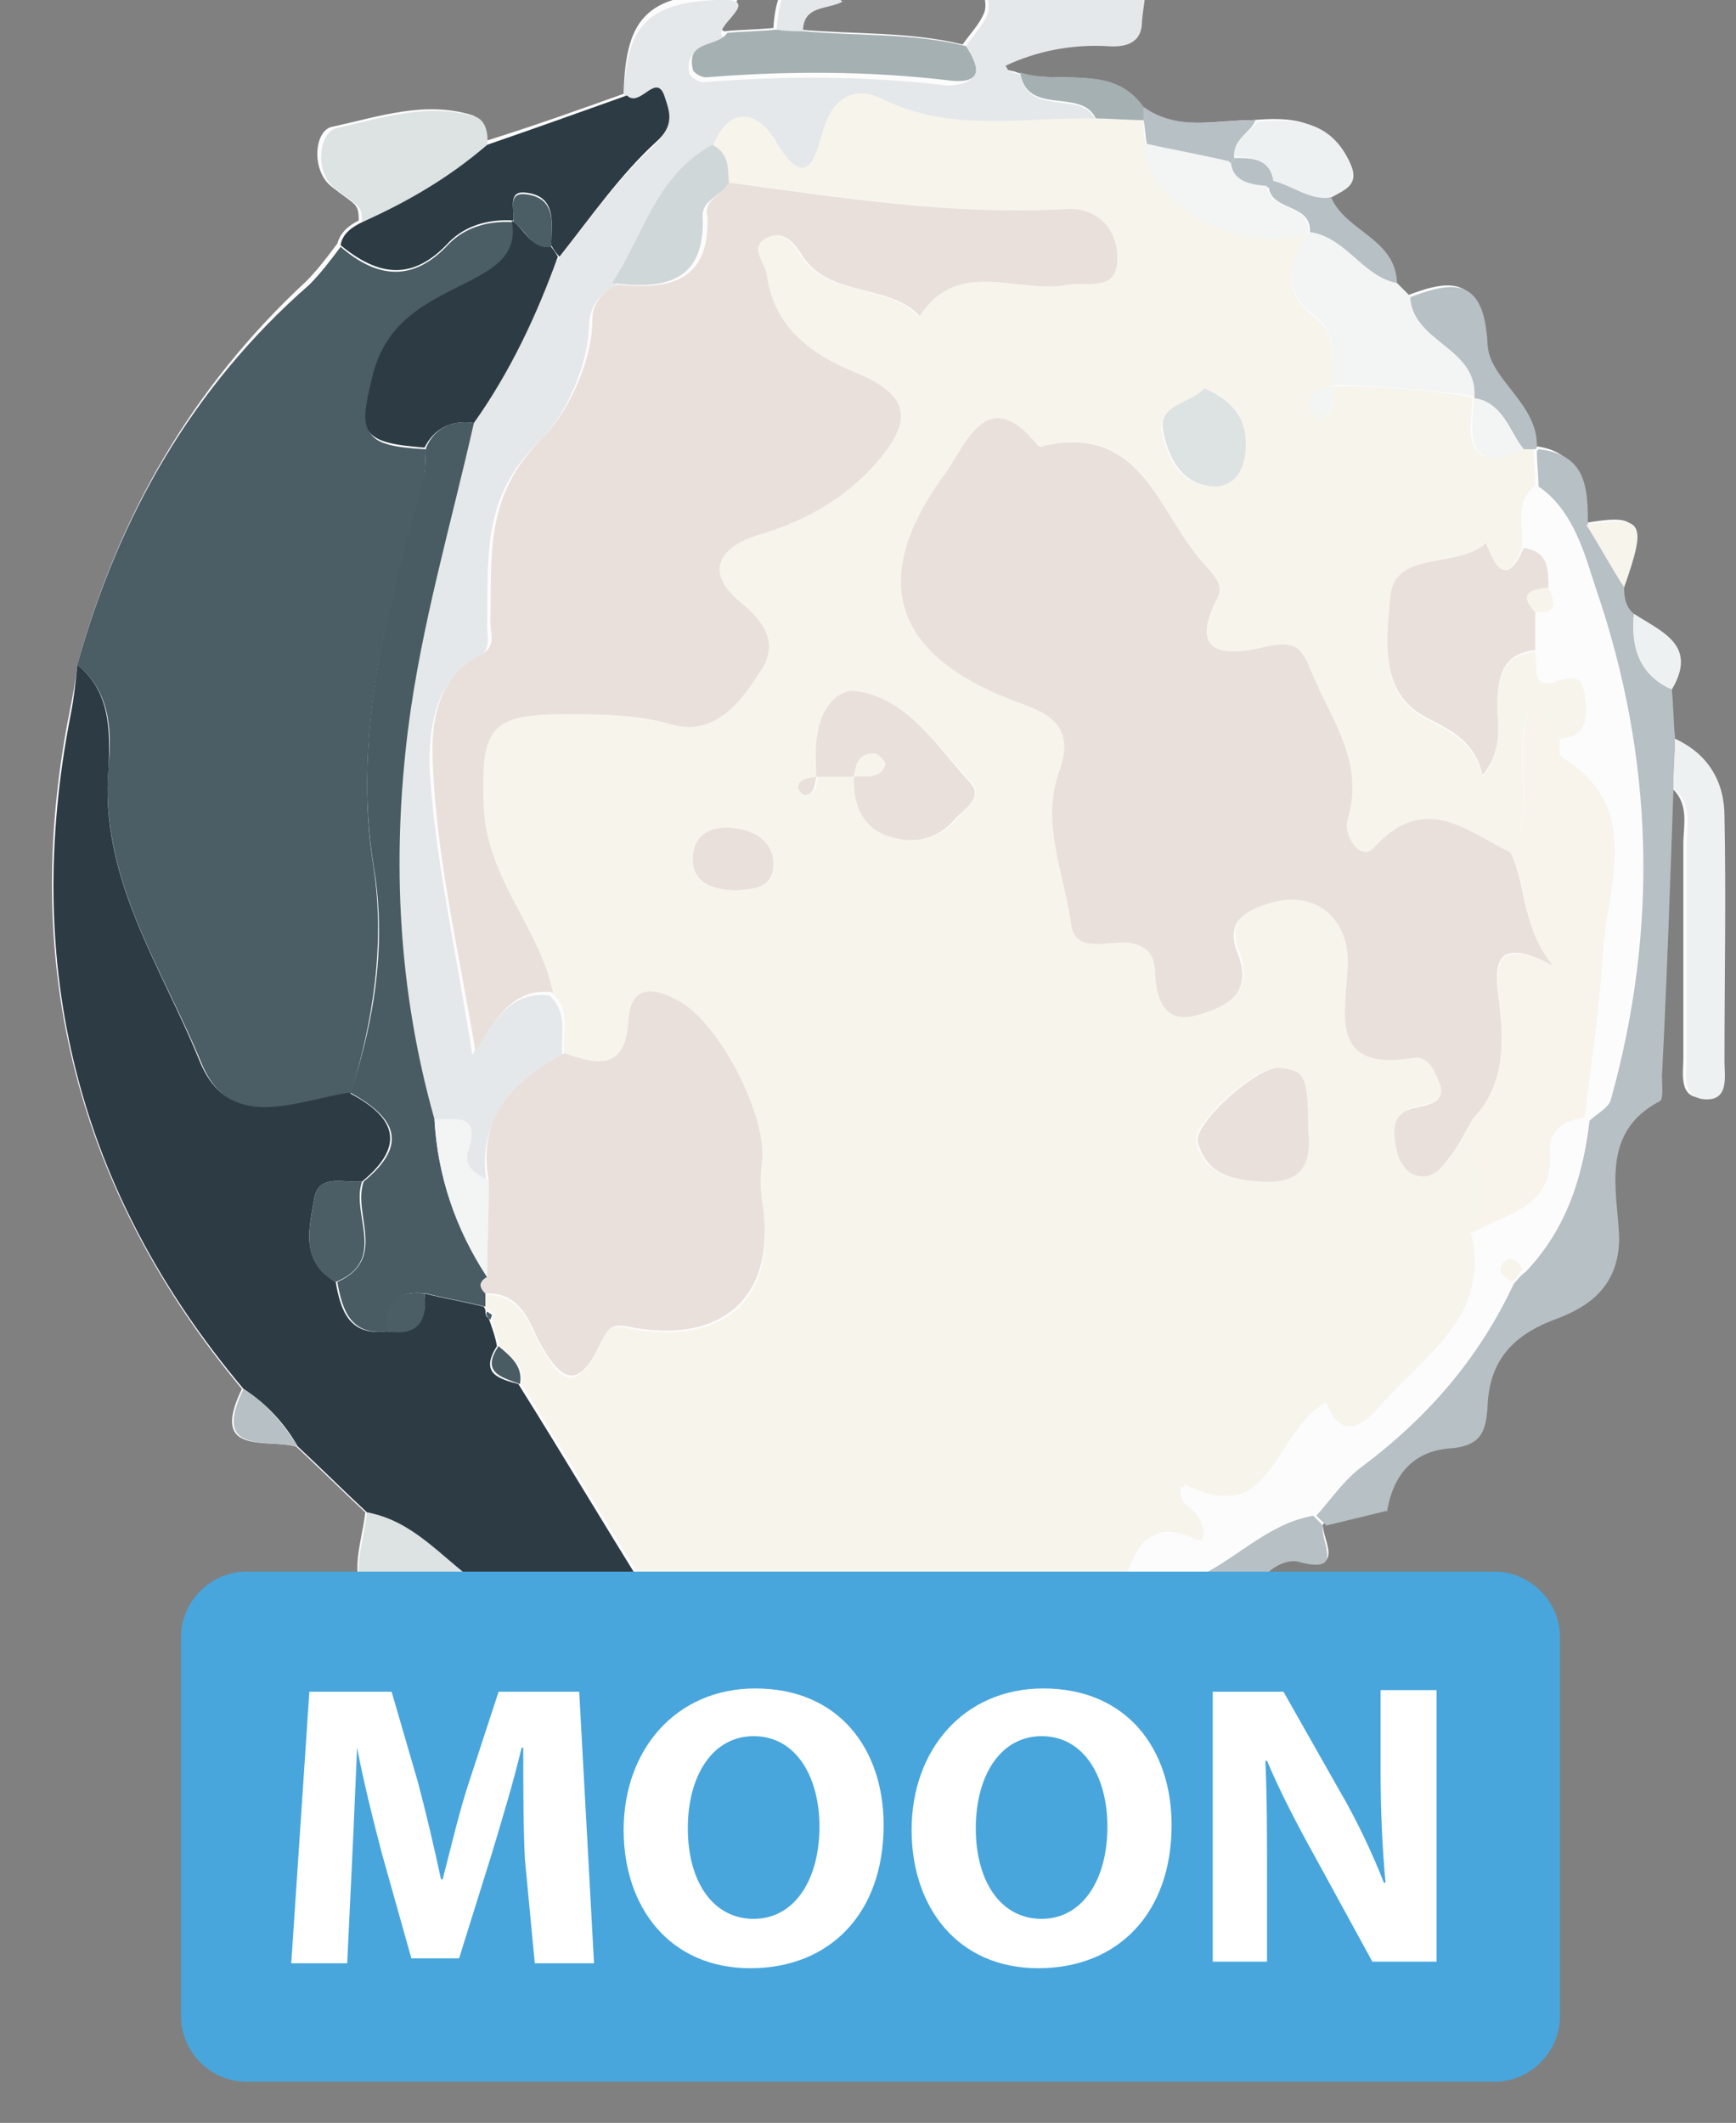 <?xml version="1.0" encoding="utf-8"?>
<!-- Generator: Adobe Illustrator 25.0.0, SVG Export Plug-In . SVG Version: 6.00 Build 0)  -->
<svg version="1.1" id="Layer_1" xmlns="http://www.w3.org/2000/svg" xmlns:xlink="http://www.w3.org/1999/xlink" x="0px" y="0px"
	 width="105.5px" height="129px" viewBox="0 0 105.5 129" style="enable-background:new 0 0 105.5 129;" xml:space="preserve">
<rect x="0" y="0" width="105.5" height="129" fill="#808080" stroke="none"/>
<style type="text/css">
	.st0{fill:#FCFCFC;}
	.st1{fill:#4B5D65;}
	.st2{fill:#2D3C44;}
	.st3{fill:#E5E8EA;}
	.st4{fill:#B7C0C4;}
	.st5{fill:#EEF1F2;}
	.st6{fill:#A5B0B2;}
	.st7{fill:#DDE2E3;}
	.st8{fill:#D0D7D8;}
	.st9{fill:#F7F4EC;}
	.st10{fill:#495C64;}
	.st11{fill:#E9E0DB;}
	.st12{fill:#F2F5F4;}
	.st13{fill:#F8F4EC;}
	.st14{fill:#48A6DD;}
	.st15{fill:#FFFFFF;}
</style>
<g>
	<path class="st0" d="M57.1,108.9c0-0.6-0.3-0.9-0.9-1.1c-1-0.3-2-0.9-2.9-0.7c-3.2,0.4-4-1.2-3.7-4c5.1-1.3,10.2-0.4,15.3-0.7
		c0.5,0,1.1,0,1.6,0c1.1-0.1,2.8,0.6,3-1.3c0.5-3.7,3.4-3.7,6.1-4.1c1.6,1.3,3.3,1,5.6,0.1c-1.9-1.1-3.4-0.7-4.8-0.8
		c0.5-1,1.7-1.7,2.5-1.5c3,0.8,1.4-1.3,1.5-2.2c1.2-0.3,2.5-0.6,3.7-0.9c0.1,0.1,0.2,0.1,0.3,0.2c-0.1-0.1-0.2-0.1-0.3-0.2
		c0.4-2.3,1.7-3.7,4-3.8c1.7-0.1,2.1-1,2.1-2.5c0.1-2.8,1.6-4.4,4.3-5.4c1.9-0.7,3.8-1.8,3.7-4.9c0-2.8-1.2-6.4,2.5-8.3
		c0.2-0.1,0.1-1,0.1-1.5c0.2-5.8,0.4-11.7,0.7-17.5c1.2,1,0.8,2.3,0.8,3.5c0,4.3,0,8.7,0,13c0,0.9-0.3,2.4,1.1,2.4
		c1.5,0.1,1.2-1.4,1.2-2.3c0-5,0.1-9.9,0-14.9c0-2.1-1-3.8-3-4.7c-0.1-1-0.1-2-0.2-3c1.6-2.7-0.6-3.5-2.3-4.6
		c-0.6-0.4-0.6-1-0.6-1.6c1.4-4,1.2-4.4-2.3-3.8c0-2.2-0.1-4.4-3-4.7c0.1-2.7-2.9-4.1-3-6.3c-0.2-4-2-3.9-4.8-2.8
		c-0.3-0.3-0.5-0.5-0.8-0.8c0.1-2.8-3-3.3-4-5.3c0.9-0.5,1.7-0.8,1.1-2.2c-1.2-2.5-3.3-2.6-5.6-2.4c-2.3,0-4.7,0.7-6.8-0.8
		c-1.9-2.7-5.1-1.3-7.5-2.1c-0.2-0.1-0.5-0.1-0.7-0.2c-0.1,0-0.1-0.2-0.2-0.3c2-0.9,4-1.3,6.1-1.2c1.1,0.1,2.2-0.1,2.2-1.5
		c0-1.2,0.6-3.1-0.7-3.5c-2.5-0.6-5.3-1-7.9-0.7c-2.3,0.3-0.3,2.6-0.8,3.8c-0.3,0.7-0.8,1.2-1.3,1.9c-3.3-0.8-6.6-0.6-9.9-0.9
		c0-1.7,1.5-1.3,2.4-1.8c-2.6-2.1-3.8-1.4-4,1.7c-1,0.1-2,0.1-3,0.2c-1.1-0.6,2.7-2.5-0.5-2.3c-4.3,0.2-5.5,1.7-5.6,6.1
		c-2.8,1-5.6,2-8.5,2.9c0-0.7-0.1-1.4-0.7-1.6c-2.9-0.9-5.7,0.1-8.5,0.7c-1.1,0.2-1.3,2.6-0.1,3.6c1.5,1.2,1.7,1,1.7,2.1
		c-0.6,0.3-1.1,0.7-1.3,1.4c-0.6,0.8-1.2,1.6-1.9,2.3C11.7,23.5,7.2,31.3,4.7,40.4c-0.1,1-0.3,2-0.5,3c-3,15.3,0.5,29,10.5,41
		c-2,4.1,1.5,3,3.3,3.5c1.4,1.3,2.8,2.7,4.2,4c-0.2,1.9-1.3,4.5,0.7,5.5c1.7,0.9,4.5,1.4,6-1.3c2-0.2,3,2.6,5.2,1.9
		c0.3,1.1,0.9,1.6,2,0.8c0.4,0.3,0.8,0.5,1.1,0.8c-0.3,3.9,2.6,2.6,4.6,2.9c2.1,0.2,4.3-0.5,6.3,0.5c-1,2.7-4.9,0.5-5.9,3.7
		c1.5,0.9,5.2,0.5,2.9,4.2"/>
	<path class="st0" d="M51.9-8c-2.9,0-3.7,2.9-4.2,4.3c-0.5,1.6,2.4,0.7,3.7,1c0.2,0.1,0.5,0,1.1,0c1.1-0.3,3.2,0.8,4-0.5
		c1.5-2.5,3.7-1.7,5.7-1.8"/>
	<path class="st0" d="M109.9,45.1c-1.6-1.3,1.1-4.6-1.8-5.1c-1.1-0.2-2.4,2.4-2.1,4.1c0.2,1.2-0.1,3.3,2.3,3.1
		C109.6,47.1,110.2,46.7,109.9,45.1z"/>
	<path class="st0" d="M70,108.4c-0.2-1-1.1-1.6-2-1.2c-2,0.9-3.3-0.3-4.9-1.8c-0.5,4.4,1.2,5.6,5.3,4.6"/>
	<path class="st0" d="M53.5,104.2c-0.4-0.1-0.8-0.2-1.1-0.2c-0.2,0-1,0-0.4,0.6c0.2,0.2,0.7,0.1,1.1,0.1
		C53.2,104.6,53.3,104.4,53.5,104.2z"/>
	<path class="st1" d="M4.7,40.4c2.5-9,7-16.9,14.1-23.1c0.7-0.7,1.3-1.5,1.9-2.3c2.2,1.9,4.4,2.2,6.6-0.2c1-1,2.4-1.4,3.9-1.3
		c0.3,2.1-1.1,2.9-2.6,3.7c-2.6,1.3-5.1,2.4-5.9,5.9c-0.8,3.3-0.7,4,3.2,4.2c-0.1,0.6,0,1.3-0.2,1.9c-2.1,7.7-4.3,15.3-3,23.5
		c0.7,4.6,0,9.3-1.4,13.8c-3.3,0.4-7.3,2.5-9.1-2C9.8,58.7,6,53.3,6.6,46.5C6.8,44.4,6.7,42,4.7,40.4z"/>
	<path class="st2" d="M4.7,40.4c2,1.6,2,4,1.9,6.2C6,53.3,9.8,58.7,12.1,64.4c1.8,4.5,5.8,2.5,9.1,2c2.7,1.4,3.6,3.1,0.8,5.4
		c-1.1,0.1-2.6-0.5-2.9,1c-0.3,1.8-0.9,3.8,1.3,5.1c0.3,1.7,0.8,3.3,3.1,3c1.7,0.2,2.5-0.6,2.3-2.3c1.2,0.3,2.4,0.5,3.6,0.8l0.1,0.2
		c0,0.2,0,0.4,0.2,0.5c0.2,0.6,0.4,1.1,0.5,1.7c-1.1,1.7,0.2,2,1.3,2.3c2.7,4.3,5.3,8.7,8,13c0.1,1,0.2,2,0.3,2.9
		c-0.8-0.6-1.7-0.6-2.6-0.4c-0.4-0.3-0.8-0.5-1.1-0.8c-0.6-0.5-1.1-1-2-0.8c-2.2,0.7-3.2-2.1-5.2-1.9c-2.2-1.5-3.9-3.6-6.6-4.2
		c-1.4-1.3-2.8-2.7-4.2-4c-0.8-1.4-1.9-2.6-3.3-3.5c-10.1-12-13.5-25.7-10.5-41C4.5,42.4,4.6,41.4,4.7,40.4z"/>
	<path class="st3" d="M58.7,2.8c0.4-0.6,1-1.2,1.3-1.9c0.5-1.3-1.5-3.5,0.8-3.8c2.6-0.3,5.3,0,7.9,0.7c1.4,0.3,0.8,2.2,0.7,3.5
		c0,1.4-1.1,1.6-2.2,1.5c-2.1-0.1-4.2,0.3-6.1,1.2c0.1,0.1,0.1,0.2,0.2,0.3c0.2,0.1,0.5,0.2,0.7,0.2c0.5,2.7,3.7,0.9,4.6,2.8
		c-4.4-0.2-8.8,0.9-13-1.2c-1.7-0.9-3.1-0.1-3.6,2c-0.5,1.7-1,3.7-2.8,0.6c-1.1-1.9-2.7-2.1-3.8,0.4c-3.5,1.7-4.3,5.4-6.1,8.4
		c-0.9,0.4-1.4,1.1-1.5,2.1c0,2.8-1.7,6-3,7.2c-3.6,3.4-3.1,7.2-3.2,11.2c0,0.7,0.3,1.5-0.6,2c-2.7,1.4-2.9,4.5-2.9,6.5
		c0.3,5.6,1.6,11.1,2.6,17.6c1.4-2.3,2.5-3.9,4.7-3.6c1.2,1.1,0.6,2.5,0.8,3.8c-3.1,1.6-5.3,3.8-4.6,7.7c-0.8-0.4-1.6-1-1.3-2
		c0.7-2.3-0.9-1.7-2.1-1.8c-2.1-7.8-2.6-15.6-1.6-23.7c0.8-6.3,2.6-12.4,4-18.6c2.2-3.1,3.8-6.5,5.2-10c1.9-2.4,3.7-5,5.9-7
		c1.2-1.1,0.8-1.9,0.5-2.7c-0.6-1.7-1.6,0.7-2.3-0.1c0.1-4.4,1.3-5.9,5.6-6.1c3.3-0.2-0.5,1.7,0.5,2.3c-0.6,0.9-2.5,0.4-2.1,2.2
		c0.1,0.2,0.6,0.5,0.8,0.5c5-0.4,9.9-0.4,14.9,0.2C59.8,5.1,59.5,3.9,58.7,2.8z"/>
	<path class="st4" d="M98.7,35.7c0,0.6,0.1,1.2,0.6,1.6c-0.2,2,0.3,3.7,2.3,4.6c0.1,1,0.1,2,0.2,3c0,1-0.1,2-0.1,3
		c-0.2,5.8-0.4,11.7-0.7,17.5c0,0.5,0.1,1.3-0.1,1.5c-3.7,1.9-2.6,5.5-2.5,8.3c0,3-1.9,4.2-3.7,4.9c-2.8,1-4.2,2.6-4.3,5.4
		c-0.1,1.5-0.4,2.3-2.1,2.5c-2.3,0.1-3.6,1.5-4,3.8l0,0c-1.2,0.3-2.5,0.6-3.7,0.9c-0.2-0.2-0.4-0.4-0.6-0.6c0.9-1,1.7-2.2,2.8-3
		c4-3,7.1-6.6,9.2-11.1c0.2-0.2,0.4-0.5,0.7-0.7c2.5-2.6,3.5-5.8,3.9-9.2c0.4-0.4,1.2-0.8,1.3-1.3c2.9-10.4,2.6-20.8-0.9-31
		c-0.7-2.1-1.3-4.7-3.5-6.2c0-0.7-0.1-1.4-0.1-2.2l0.1-0.1c3,0.3,3,2.5,3,4.7C97.2,33.2,97.9,34.4,98.7,35.7z"/>
	<path class="st2" d="M38.1,5.8c0.8,0.8,1.8-1.5,2.3,0.1c0.3,0.9,0.6,1.7-0.5,2.7c-2.2,2-4,4.6-5.9,7c-0.2-0.2-0.4-0.5-0.5-0.7
		c0-1.3,0.4-3-1.6-3.2c-1.1-0.1-0.6,1.1-0.7,1.7l0,0c-1.5-0.1-2.9,0.3-3.9,1.3c-2.2,2.4-4.3,2.1-6.6,0.2c0.1-0.7,0.7-1.1,1.3-1.4
		c2.7-1.3,5.3-2.8,7.6-4.7C32.5,7.8,35.3,6.8,38.1,5.8z"/>
	<path class="st3" d="M62.4-4.9c-2,0.1-4.2-0.7-5.7,1.8c-0.8,1.3-2.9,0.2-4,0.5c-0.6,0-0.9,0.1-1.1,0c-1.3-0.3-4.2,0.5-3.7-1
		C48.2-5.1,49-8,51.9-8"/>
	<path class="st5" d="M45.2,110.9c2.2-3.7-1.5-3.3-2.9-4.2c1-3.2,4.9-1,5.9-3.7c0.5,0,1,0.1,1.4,0.1c-0.3,2.8,0.5,4.4,3.7,4
		c0.9-0.1,1.9,0.5,2.9,0.7c0.5,0.2,0.9,0.5,0.9,1.1"/>
	<path class="st6" d="M49.6,103.1c-0.5,0-1-0.1-1.4-0.1c-2-1.1-4.2-0.3-6.3-0.5c0.3-0.8,0.6-1.6,0.8-2.4c1.5,0,3.1,0,4.6,0
		c3.8,0.9,7.7,2.1,11-1.3c0.4,0,0.7,0,1.1,0c2.4,1.8,4.7-1.2,7.1-0.1c0.3,0.4,0.5,0.8,0.8,1.2c-1.5,0.1-2.7,0.5-2.4,2.4
		C59.8,102.8,54.6,101.8,49.6,103.1z"/>
	<path class="st5" d="M101.7,47.9c0-1,0.1-2,0.1-3c2,0.9,3,2.6,3,4.7c0.1,5,0,9.9,0,14.9c0,0.9,0.3,2.4-1.2,2.3
		c-1.4-0.1-1.1-1.5-1.1-2.4c0-4.3,0-8.7,0-13C102.5,50.2,102.9,48.9,101.7,47.9z"/>
	<path class="st7" d="M29.6,8.8c-2.3,2-4.9,3.5-7.6,4.7c0-1.1-0.2-0.9-1.7-2.1c-1.2-1-0.9-3.3,0.1-3.6c2.7-0.6,5.6-1.6,8.5-0.7
		C29.5,7.3,29.7,8.1,29.6,8.8z"/>
	<path class="st6" d="M58.7,2.8c0.8,1.2,1.1,2.3-0.9,2.1c-5-0.6-9.9-0.6-14.9-0.2c-0.3,0-0.8-0.3-0.8-0.5c-0.4-1.8,1.5-1.3,2.1-2.2
		c1-0.1,2-0.1,3-0.2c0.5,0,1.1,0,1.6,0.1C52.2,2.2,55.5,2,58.7,2.8z"/>
	<path class="st4" d="M67.2,100c-0.3-0.4-0.5-0.8-0.8-1.2c0.2-0.3,0.5-0.5,0.7-0.8c1.3,1.2,1.4,0,1.7-0.8c1.5,0.2,2.6-0.7,3.8-1.3
		c2.5-1.1,4.3-3.3,7.2-3.8c0.2,0.2,0.4,0.4,0.6,0.6c-0.2,1,1.4,3-1.5,2.2c-0.8-0.2-2,0.5-2.5,1.5c-0.3,0.2-0.5,0.5-0.8,0.7
		c-2.7,0.4-5.6,0.3-6.1,4.1c-0.3,2-1.9,1.2-3,1.3C66.8,101.6,67,100.8,67.2,100z"/>
	<path class="st7" d="M22.3,91.9c2.8,0.5,4.5,2.7,6.6,4.2c-1.5,2.7-4.2,2.2-6,1.3C21,96.4,22.1,93.9,22.3,91.9z"/>
	<path class="st4" d="M85.6,18.1c2.8-1.1,4.6-1.2,4.8,2.8c0.1,2.2,3.1,3.6,3,6.3c0,0-0.1,0.1-0.1,0.1c-0.2,0-0.5,0-0.7,0
		c-0.9-1.1-1.2-2.8-3-3.1c0,0,0,0,0,0C89.8,21.1,85.7,20.9,85.6,18.1L85.6,18.1z"/>
	<path class="st3" d="M109.9,45.1c0.3,1.6-0.3,2-1.6,2.1c-2.4,0.2-2.1-1.9-2.3-3.1c-0.3-1.7,1-4.3,2.1-4.1
		C111,40.5,108.3,43.8,109.9,45.1z"/>
	<path class="st8" d="M68.4,110.1c-4.1,1-5.8-0.3-5.3-4.6c1.7,1.4,2.9,2.7,4.9,1.8c0.9-0.4,1.8,0.2,2,1.2"/>
	<path class="st5" d="M76.4,7.4c2.3-0.2,4.4-0.1,5.6,2.4c0.7,1.4-0.2,1.7-1.1,2.2c-1.3,0.3-2.4-0.7-3.6-1c-0.2-1.5-1.3-1.4-2.4-1.5
		C74.9,8.4,76,8.1,76.4,7.4z"/>
	<path class="st4" d="M77.4,11c1.2,0.3,2.2,1.2,3.5,1c0.9,2.1,4,2.5,4,5.3c0,0,0,0,0,0c-2.1-0.5-3.1-2.9-5.3-3.1c0,0,0,0,0,0
		c0.2-1.9-2.4-1.3-2.5-2.9C77.2,11.2,77.3,11.1,77.4,11z"/>
	<path class="st6" d="M66.6,7.2c-0.9-1.9-4.2-0.1-4.6-2.8c2.5,0.8,5.6-0.6,7.5,2.1c0,0.3,0,0.5,0,0.8C68.6,7.3,67.6,7.3,66.6,7.2z"
		/>
	<path class="st8" d="M42.7,100.1c-0.3,0.8-0.6,1.6-0.8,2.4c-2-0.2-4.9,1-4.6-2.9c0.9-0.2,1.8-0.2,2.6,0.4
		C40.8,100,41.8,100.1,42.7,100.1L42.7,100.1z"/>
	<path class="st4" d="M69.5,7.3c0-0.3,0-0.5,0-0.8c2.1,1.5,4.5,0.8,6.8,0.8C76,8.1,74.9,8.4,75,9.6l-0.2,0.3
		c-1.7-0.4-3.4-0.7-5.1-1.1C69.6,8.2,69.6,7.8,69.5,7.3z"/>
	<path class="st5" d="M101.6,41.9c-2-0.9-2.5-2.6-2.3-4.6C101,38.4,103.2,39.2,101.6,41.9z"/>
	<path class="st4" d="M14.8,84.4c1.4,0.9,2.4,2.1,3.3,3.5C16.3,87.4,12.8,88.5,14.8,84.4z"/>
	<path class="st9" d="M98.7,35.7c-0.8-1.3-1.5-2.6-2.3-3.8C99.9,31.3,100.1,31.7,98.7,35.7z"/>
	<path class="st9" d="M75.6,97c0.3-0.2,0.5-0.5,0.8-0.7c1.4,0.1,2.9-0.3,4.8,0.8C78.9,98,77.3,98.3,75.6,97z"/>
	<path class="st3" d="M48.8,1.9c-0.5,0-1.1,0-1.6-0.1c0.2-3.2,1.4-3.9,4-1.7C50.3,0.6,48.8,0.3,48.8,1.9z"/>
	<path class="st9" d="M67.2,100c-0.2,0.8-0.5,1.6-0.7,2.4c-0.5,0-1.1,0-1.6,0C64.5,100.5,65.7,100.1,67.2,100z"/>
	<path class="st5" d="M53.5,104.2c-0.2,0.2-0.3,0.5-0.4,0.5c-0.4,0-0.9,0.1-1.1-0.1c-0.6-0.5,0.1-0.5,0.4-0.6
		C52.8,104,53.1,104.1,53.5,104.2z"/>
	<path class="st6" d="M34.2,98c0.9-0.2,1.4,0.3,2,0.8C35,99.6,34.5,99.1,34.2,98z"/>
	<path class="st4" d="M84.1,91.7c0.1,0.1,0.2,0.1,0.3,0.2C84.3,91.8,84.2,91.7,84.1,91.7C84.1,91.7,84.1,91.7,84.1,91.7z"/>
	<path class="st4" d="M84.9,17.3c0.3,0.3,0.5,0.5,0.8,0.8c0,0,0,0,0,0C85.4,17.8,85.1,17.6,84.9,17.3L84.9,17.3z"/>
	<path class="st10" d="M28.8,25.7c-1.4,6.2-3.2,12.3-4,18.6c-1,8-0.6,15.9,1.6,23.7c0.2,3.5,1.3,6.7,3.2,9.6c-0.5,0.3-0.5,0.6-0.1,1
		c0,0.3,0,0.6,0,0.8c-1.2-0.3-2.4-0.5-3.6-0.8c-1.7-0.2-2.5,0.5-2.3,2.3c-2.3,0.3-2.8-1.3-3.1-3c3.1-1.4,0.9-4.1,1.6-6.1
		c2.8-2.3,1.9-3.9-0.8-5.4c1.5-4.5,2.2-9.2,1.4-13.8c-1.3-8.2,0.9-15.8,3-23.5c0.2-0.6,0.1-1.3,0.2-1.9C26.4,26,27.5,25.5,28.8,25.7
		z"/>
	<path class="st2" d="M28.8,25.7c-1.3-0.2-2.4,0.3-3,1.5c-3.9-0.3-4-0.9-3.2-4.2c0.8-3.5,3.3-4.6,5.9-5.9c1.5-0.8,3-1.6,2.6-3.7
		c0,0,0,0,0,0c0.8,0.5,1.1,1.7,2.3,1.5c0.2,0.2,0.4,0.5,0.5,0.7C32.6,19.2,31,22.6,28.8,25.7z"/>
	<path class="st9" d="M29.5,79.5c0-0.3,0-0.6,0-0.8c2-0.1,2.6,1.6,3.2,2.8c1.3,2.5,2.3,3.3,3.8,0.2c0.3-0.7,0.5-1.3,1.6-1
		c6,1.2,9.3-1.9,8.2-7.7c-0.1-0.8-0.2-1.4,0-2.2c0.4-2.8-2.6-8.6-5.1-9.9c-1.4-0.7-2.9-0.9-3,1.2c-0.1,3.1-1.8,2.7-3.9,2
		c-0.2-1.3,0.5-2.7-0.8-3.8c-0.9-3.9-4-6.9-4.2-11.2c-0.2-4.7,0.3-5.7,4.9-5.7c2.2,0,4.3,0,6.4,0.6c2.8,0.8,4.3-1.3,5.5-3.2
		c1-1.6,0.3-3-1.2-4.2c-2.3-1.8-1.2-3.3,1.1-4.1c2.7-0.8,5.1-2.1,7-4.2c2.5-2.7,2.2-4.3-1.2-5.7c-2.7-1.1-4.9-2.8-5.3-5.9
		c-0.1-0.8-1.2-1.7,0.1-2.3c1-0.4,1.6,0.4,2.1,1.2c1.7,2.5,5.1,1.6,7.1,3.6c2.4-3.6,6-1.3,9-1.9c1.3-0.3,3.2,0.4,3-1.8
		c-0.1-1.8-1.4-2.9-3.1-2.8c-6.9,0.4-13.7-0.8-20.5-1.6c-0.1-0.8,0.1-1.7-0.9-2.2c1-2.5,2.7-2.2,3.8-0.4C49,11.7,49.5,9.7,50,8
		c0.6-2.1,1.9-2.8,3.6-2c4.2,2.1,8.7,1.1,13,1.2c1,0,1.9,0.1,2.9,0.1c0,0.5,0,0.9,0.1,1.4c0.2,3.8,5.6,6.7,10,5.5c0,0,0,0,0,0
		c-1.3,1.8-1.7,3.6,0.3,5.1c1.5,1.1,1,2.7,1.1,4.2c-0.8,0.1-1.5,0.3-1.4,1.3c0,0.2,0.5,0.6,0.7,0.6c0.9-0.3,0.6-1.2,0.7-1.9
		c0.9-0.2,7.6,0.3,8.5,0.7c0,0,0,0,0,0c-0.2,2.2-0.6,4.6,3,3.1c0.2,0,0.5,0,0.7,0c0,0.7,0.1,1.4,0.1,2.2c-1.3,1-0.7,2.5-0.8,3.8
		c-1,2.3-1.6,1.3-2.2-0.2c-1.7,1.6-5.6,0.4-5.8,3.2c-0.2,2.4-0.8,5.9,2.2,7.4c1.5,0.8,2.9,1.4,3.4,3.5c1.4-1.7,0.8-3.3,0.9-4.7
		c0.1-1.6,0.5-2.7,2.3-2.9c0.2,0.7-0.3,2.2,1,1.9c1.1-0.3,1.8-0.7,2,0.7c0.2,1.2,0.4,2.6-1.5,2.8C94,44.6,94.3,43.2,93,43
		c-1.3,2.8,0.5,6.1-1.2,8.8c-2.7-1.3-5.2-3.7-8.3-0.3c-0.8,0.9-1.9-0.6-1.6-1.7c1-3.3-0.8-5.7-2-8.5c-0.7-1.6-0.8-2.5-3-2
		c-1.6,0.4-5,1-2.9-3c0.4-0.8-0.3-1.4-0.8-2c-2.8-3-3.7-8.7-9.8-7.2c-0.1,0-0.3,0-0.4-0.1c-3-3.6-4.3,0.1-5.4,1.6
		c-4.9,6.6-3.2,11.3,4.7,14.1c1.9,0.7,3,1.8,2.2,4c-1.1,3.2,0.4,6.3,0.7,9.4c0.2,2,2.6,0.7,4,1.2c0.9,0.3,1.1,1,1.1,1.8
		c0.1,1.6,0.6,3,2.5,2.5c1.7-0.5,3.5-1.3,2.5-3.8c-0.7-1.8,0.3-2.5,1.9-3c2.9-0.9,5,0.9,4.8,3.9c-0.2,2.7-1.2,6.3,3.9,5.5
		c0.9-0.1,1.3,0.6,1.6,1.3c0.6,1.3-0.4,1.5-1.3,1.7c-1.6,0.3-1.4,1.7-1.2,2.7c0.1,0.5,0.6,1.3,1.1,1.4c1.2,0.4,1.8-0.7,2.4-1.5
		c0.4-0.6,0.7-1.3,1.1-1.9c-0.1,2.3,1.2,4.6,0,6.9c1.2,5.1-2.7,7.5-5.5,10.5c-1.6,1.7-2.7,2-3.5-0.1c-3,1.9-3.2,7.7-8.6,5
		c-0.3,0.8,0.2,1.1,0.6,1.4c0.9,0.7,1.1,2.4,0,1.9c-4.1-1.8-3.2,2.8-5.2,3.5c-1.4,0-2.7,0-4.1,0c-1.5,0.1-3.4-0.5-3.8,1.8
		c-0.4,0-0.7,0-1.1,0c-4-2.7-7.4,0-11,1.3c-1.5,0-3.1,0-4.6,0c0,0,0,0,0,0c0-2-1.2-3-3.1-3c-2.7-4.3-5.3-8.7-8-13
		c0.2-1.1-0.6-1.7-1.3-2.3c-0.2-0.6-0.4-1.1-0.5-1.7c0,0,0.1-0.3,0.1-0.3l-0.3-0.2L29.5,79.5z M51.9,47.2L51.9,47.2
		c-0.1,1.9,0.7,3.2,2.5,3.7c1.5,0.4,2.8,0,3.8-1.2c0.5-0.6,1.6-1.3,0.8-2.2c-2-2.1-3.7-4.9-6.8-5.5c-1.2-0.2-2.2,1.1-2.4,2.5
		c-0.1,0.9-0.1,1.8-0.1,2.7c-0.5,0.1-1.1,0.1-1.1,0.7c0,0.1,0.3,0.4,0.4,0.4c0.7-0.1,0.6-0.7,0.7-1.1C50.4,47.2,51.1,47.2,51.9,47.2
		z M79.5,68.6c0-3.2-0.2-3.6-1.9-3.7c-1.3-0.1-5.2,3.4-4.9,4.5c0.5,1.9,2,2.3,3.8,2.4C79.4,72,79.7,70.4,79.5,68.6z M73.2,23.6
		c-0.8,0.9-2.9,1.1-2.6,2.6c0.2,1.2,0.9,3,2.6,3.3c1.5,0.2,2.3-0.7,2.4-2.2C75.8,25.5,75.1,24.3,73.2,23.6z M44.8,54.1
		c0.8-0.1,2.3,0,2.2-1.6c0-1.4-1.2-2.1-2.6-2.2c-1.3-0.1-2.3,0.5-2.3,1.9C42.1,53.7,43.2,54.1,44.8,54.1z"/>
	<path class="st1" d="M22,71.8c-0.7,2,1.6,4.8-1.6,6.1c-2.2-1.2-1.6-3.3-1.3-5.1C19.4,71.3,20.9,71.9,22,71.8z"/>
	<path class="st6" d="M39.6,97.1c2,0.1,3.1,1,3.1,3c-0.9,0-1.9-0.1-2.8-0.1C39.8,99,39.7,98.1,39.6,97.1z"/>
	<path class="st1" d="M23.5,80.9c-0.2-1.7,0.6-2.5,2.3-2.3C26,80.4,25.3,81.2,23.5,80.9z"/>
	<path class="st10" d="M30.3,81.8c0.7,0.6,1.5,1.2,1.3,2.3C30.5,83.7,29.2,83.4,30.3,81.8z"/>
	<path class="st10" d="M29.6,79.7l0.3,0.2c0,0-0.1,0.3-0.1,0.3C29.6,80,29.5,79.9,29.6,79.7z"/>
	<path class="st11" d="M44.3,11.1c6.8,0.9,13.6,2,20.5,1.6c1.7-0.1,3,1,3.1,2.8c0.1,2.3-1.7,1.6-3,1.8c-3,0.6-6.7-1.7-9,1.9
		c-1.9-2-5.4-1.1-7.1-3.6c-0.5-0.8-1.1-1.6-2.1-1.2c-1.3,0.6-0.2,1.5-0.1,2.3c0.4,3.1,2.6,4.8,5.3,5.9c3.4,1.4,3.7,2.9,1.2,5.7
		c-1.9,2.1-4.3,3.4-7,4.2c-2.3,0.7-3.4,2.2-1.1,4.1c1.6,1.3,2.3,2.6,1.2,4.2c-1.2,1.9-2.8,4-5.5,3.2c-2.1-0.6-4.3-0.6-6.4-0.6
		c-4.6,0-5.1,0.9-4.9,5.7c0.2,4.3,3.4,7.3,4.2,11.2c-2.2-0.3-3.4,1.3-4.7,3.6c-1.1-6.5-2.4-12-2.6-17.6c-0.1-2,0.1-5.1,2.9-6.5
		c1-0.5,0.6-1.3,0.6-2c0.1-4-0.4-7.7,3.2-11.2c1.3-1.3,3-4.4,3-7.2c0-1,0.6-1.6,1.5-2.1c3.1,0.3,5.6-0.1,5.5-4.1
		C42.7,12.1,43.9,11.9,44.3,11.1z"/>
	<path class="st11" d="M34.3,64c2,0.7,3.7,1.1,3.9-2c0.1-2.2,1.6-2,3-1.2c2.5,1.3,5.5,7.1,5.1,9.9c-0.1,0.8-0.1,1.4,0,2.2
		c1,5.8-2.3,8.9-8.2,7.7c-1.1-0.2-1.2,0.3-1.6,1c-1.4,3.1-2.5,2.2-3.8-0.2c-0.6-1.3-1.2-2.9-3.2-2.8c-0.4-0.4-0.4-0.7,0.1-1
		c0-2,0.1-3.9,0.1-5.9C29,67.8,31.2,65.7,34.3,64z"/>
	<path class="st8" d="M44.3,11.1c-0.4,0.8-1.6,1-1.6,2c0.2,4.1-2.4,4.5-5.5,4.1c1.9-2.9,2.7-6.6,6.1-8.4
		C44.4,9.4,44.2,10.3,44.3,11.1z"/>
	<path class="st12" d="M29.7,71.7c0,2-0.1,3.9-0.1,5.9c-1.9-2.9-3-6.1-3.2-9.6c1.1,0.1,2.8-0.5,2.1,1.8
		C28.1,70.8,28.8,71.3,29.7,71.7z"/>
	<path class="st0" d="M67.2,97.1c2-0.7,1.1-5.3,5.2-3.5c1.1,0.5,0.9-1.2,0-1.9c-0.4-0.3-0.8-0.6-0.6-1.4c5.4,2.7,5.6-3.1,8.6-5
		c0.8,2.1,2,1.8,3.5,0.1c2.7-3.1,6.7-5.4,5.5-10.5c2.1-1.1,4.9-1.5,4.7-4.9c-0.1-1.4,0.9-1.9,2.1-2.1l0.1,0.1
		c-0.3,3.5-1.4,6.7-3.9,9.2c-0.2-0.4-0.6-0.8-1-0.5c-0.7,0.6-0.1,0.9,0.4,1.3c-2.1,4.5-5.2,8.1-9.2,11.1c-1.1,0.8-1.9,2-2.8,3
		c-2.8,0.5-4.7,2.7-7.2,3.8c-1.2,0.5-2.3,1.5-3.8,1.3C68.3,97.1,67.8,97.1,67.2,97.1L67.2,97.1z"/>
	<path class="st0" d="M94.8,44.9c1.9-0.2,1.6-1.6,1.5-2.8c-0.2-1.5-0.9-1-2-0.7c-1.3,0.3-0.8-1.1-1-1.9c0-0.8,0-1.5,0-2.3
		c1.4,0.1,1.2-0.7,0.8-1.5c0-1.1,0-2.2-1.5-2.4c0.1-1.3-0.5-2.8,0.8-3.8c2.2,1.4,2.8,4.1,3.5,6.2c3.4,10.2,3.7,20.6,0.9,31
		c-0.1,0.5-0.9,0.9-1.3,1.3c0,0-0.1-0.1-0.1-0.1c0.4-3.3,0.9-6.5,1.1-9.8c0.2-4.2,2.6-8.9-2.5-12.1C94.8,45.9,94.9,45.3,94.8,44.9z"
		/>
	<path class="st9" d="M91.9,77.9c-0.5-0.3-1.1-0.7-0.4-1.3c0.4-0.3,0.8,0.1,1,0.5C92.3,77.5,92.1,77.7,91.9,77.9z"/>
	<path class="st1" d="M33.5,15c-1.2,0.2-1.5-1-2.3-1.5c0.1-0.6-0.4-1.8,0.7-1.7C33.9,12,33.5,13.7,33.5,15z"/>
	<path class="st0" d="M47.3,100.1c3.6-1.3,7-4,11-1.3C55,102.2,51.1,101,47.3,100.1z"/>
	<path class="st0" d="M59.4,98.9c0.4-2.4,2.3-1.8,3.8-1.8c1.3-0.1,2.7,0,4.1,0l0,0c0,0.3,0,0.6,0,0.9c-0.2,0.3-0.5,0.5-0.7,0.8
		C64.1,97.7,61.8,100.7,59.4,98.9z"/>
	<path class="st9" d="M67.2,98c0-0.3,0-0.6,0-0.9c0.6,0,1.1,0.1,1.7,0.1C68.6,98,68.5,99.1,67.2,98z"/>
	<path class="st12" d="M81,23.4c-0.1-1.5,0.4-3-1.1-4.2c-2-1.5-1.6-3.3-0.3-5.1c2.2,0.3,3.2,2.7,5.3,3.1c0.3,0.3,0.5,0.5,0.8,0.8
		c0.1,2.8,4.1,3.1,3.9,6.1C88.6,23.8,82,23.3,81,23.4L81,23.4z"/>
	<path class="st12" d="M92.6,27.3c-3.6,1.5-3.2-0.9-3-3.1C91.3,24.4,91.6,26.2,92.6,27.3z"/>
	<path class="st4" d="M75,9.6c1.1,0,2.2,0,2.4,1.5c-0.1,0.1-0.2,0.2-0.3,0.3c-1-0.1-2.1-0.2-2.3-1.5L75,9.6z"/>
	<path class="st12" d="M74.7,9.8c0.3,1.3,1.3,1.4,2.3,1.5c0.1,1.6,2.7,1,2.5,2.9c-4.3,1.3-9.7-1.7-10-5.5C71.3,9.1,73,9.4,74.7,9.8z
		"/>
	<path class="st11" d="M89.5,68c-0.4,0.7-0.7,1.3-1.1,1.9c-0.6,0.8-1.2,1.9-2.4,1.5c-0.5-0.1-1-0.9-1.1-1.4
		c-0.2-1.1-0.5-2.4,1.2-2.7c0.9-0.2,1.9-0.4,1.3-1.7c-0.3-0.7-0.7-1.5-1.6-1.3c-5.1,0.8-4-2.8-3.9-5.5c0.2-3-2-4.8-4.8-3.9
		c-1.6,0.5-2.6,1.2-1.9,3c1,2.5-0.7,3.3-2.5,3.8c-1.9,0.5-2.4-0.9-2.5-2.5c0-0.8-0.2-1.5-1.1-1.8c-1.3-0.5-3.7,0.8-4-1.2
		c-0.4-3.1-1.9-6.2-0.7-9.4c0.8-2.3-0.2-3.3-2.2-4c-7.9-2.8-9.6-7.5-4.7-14.1C58.7,27,60,23.3,63,27c0.1,0.1,0.2,0.2,0.4,0.1
		c6.1-1.4,7,4.2,9.8,7.2c0.5,0.6,1.2,1.2,0.8,2c-2.1,4,1.3,3.4,2.9,3c2.2-0.5,2.3,0.4,3,2c1.2,2.7,3,5.2,2,8.5
		c-0.3,1,0.8,2.6,1.6,1.7c3.1-3.4,5.6-1,8.3,0.3c1,2,0.6,4.4,2.6,6.9c-3.7-2-3.6,0.1-3.3,2.1C91.4,63.3,91.5,65.9,89.5,68z"/>
	<path class="st13" d="M89.5,68c2-2.1,1.9-4.6,1.6-7.2c-0.2-1.9-0.4-4,3.3-2.1c-2-2.4-1.5-4.9-2.6-6.9c1.7-2.7,0-6,1.2-8.8
		c1.3,0.2,1,1.6,1.8,1.9c0,0.4-0.1,1,0.1,1.1c5.1,3.1,2.7,7.9,2.5,12.1c-0.2,3.3-0.7,6.5-1.1,9.8c-1.2,0.2-2.2,0.7-2.1,2.1
		c0.2,3.4-2.6,3.7-4.7,4.9C90.7,72.5,89.4,70.2,89.5,68z"/>
	<path class="st11" d="M92.6,33.3c1.5,0.2,1.5,1.3,1.5,2.4c-0.9,0.2-1.9,0.3-0.8,1.5c0,0.8,0,1.5,0,2.3c-1.8,0.2-2.2,1.3-2.3,2.9
		c-0.1,1.4,0.5,3-0.9,4.7c-0.5-2.1-1.9-2.7-3.4-3.5c-3-1.5-2.4-5-2.2-7.4c0.3-2.8,4.1-1.6,5.8-3.2C90.9,34.6,91.6,35.6,92.6,33.3z"
		/>
	<path class="st11" d="M51.9,47.2c-0.8,0-1.5,0-2.3,0l0,0c0-0.9-0.1-1.8,0.1-2.7c0.2-1.4,1.2-2.7,2.4-2.5c3.1,0.5,4.8,3.3,6.8,5.5
		c0.9,0.9-0.2,1.6-0.8,2.2c-1,1.2-2.3,1.6-3.8,1.2C52.6,50.5,51.8,49.1,51.9,47.2c0.7-0.1,1.5,0.2,1.9-0.7c0.1-0.1-0.3-0.6-0.6-0.7
		C52.2,45.7,52,46.5,51.9,47.2z"/>
	<path class="st11" d="M79.5,68.6c0.2,1.8-0.1,3.4-2.9,3.2c-1.8-0.1-3.3-0.5-3.8-2.4c-0.3-1.1,3.6-4.6,4.9-4.5
		C79.3,65,79.5,65.4,79.5,68.6z"/>
	<path class="st7" d="M73.2,23.6c1.9,0.8,2.6,2,2.5,3.7c-0.1,1.5-0.9,2.5-2.4,2.2c-1.7-0.3-2.4-2.1-2.6-3.3
		C70.3,24.6,72.4,24.5,73.2,23.6z"/>
	<path class="st11" d="M44.8,54.1c-1.6,0-2.7-0.5-2.7-1.9c0-1.4,1-2,2.3-1.9c1.4,0.1,2.6,0.8,2.6,2.2C47,54.1,45.6,54,44.8,54.1z"/>
	<path class="st12" d="M81,23.5c-0.1,0.7,0.2,1.5-0.7,1.9c-0.1,0.1-0.6-0.3-0.7-0.6C79.5,23.7,80.3,23.6,81,23.5
		C81,23.4,81,23.5,81,23.5z"/>
	<path class="st11" d="M49.6,47.2c-0.1,0.5-0.1,1.1-0.7,1.1c-0.1,0-0.4-0.3-0.4-0.4C48.5,47.3,49.1,47.3,49.6,47.2
		C49.6,47.2,49.6,47.2,49.6,47.2z"/>
	<path class="st9" d="M93.3,37.2c-1.1-1.2-0.2-1.4,0.8-1.5C94.5,36.6,94.7,37.3,93.3,37.2z"/>
	<path class="st9" d="M51.9,47.2c0.1-0.8,0.3-1.5,1.3-1.4c0.2,0,0.6,0.5,0.6,0.7C53.4,47.4,52.6,47.1,51.9,47.2
		C51.9,47.2,51.9,47.2,51.9,47.2z"/>
</g>
<g>
	<path class="st14" d="M90.8,126.5H15c-2.2,0-4-1.8-4-4v-23c0-2.2,1.8-4,4-4h75.8c2.2,0,4,1.8,4,4v23
		C94.8,124.7,93,126.5,90.8,126.5z"/>
	<g>
		<path class="st15" d="M31.9,113c-0.1-2-0.1-4.4-0.1-6.8h-0.1c-0.5,2.1-1.2,4.4-1.8,6.4l-2,6.4H25l-1.8-6.4
			c-0.5-1.9-1.1-4.3-1.5-6.4l0,0c-0.1,2.2-0.2,4.8-0.3,6.8l-0.3,6.3h-3.4l1.1-16.5h5l1.6,5.5c0.5,1.9,1,4,1.4,5.9h0.1
			c0.5-1.9,1-4.1,1.6-5.9l1.8-5.5h4.9l0.9,16.5h-3.6L31.9,113z"/>
		<path class="st15" d="M53.7,110.9c0,5.4-3.3,8.7-8.1,8.7c-4.9,0-7.7-3.7-7.7-8.4c0-4.9,3.2-8.6,8-8.6
			C51,102.6,53.7,106.3,53.7,110.9z M41.8,111.1c0,3.2,1.5,5.5,4,5.5s4-2.4,4-5.6c0-3-1.4-5.5-4-5.5
			C43.3,105.5,41.8,107.9,41.8,111.1z"/>
		<path class="st15" d="M71.2,110.9c0,5.4-3.3,8.7-8.1,8.7c-4.9,0-7.7-3.7-7.7-8.4c0-4.9,3.2-8.6,8-8.6
			C68.5,102.6,71.2,106.3,71.2,110.9z M59.3,111.1c0,3.2,1.5,5.5,4,5.5c2.5,0,4-2.4,4-5.6c0-3-1.4-5.5-4-5.5
			C60.8,105.5,59.3,107.9,59.3,111.1z"/>
		<path class="st15" d="M73.7,119.3v-16.5H78l3.4,6c1,1.7,2,3.8,2.7,5.6h0.1c-0.2-2.2-0.3-4.4-0.3-6.9v-4.8h3.4v16.5h-3.9l-3.5-6.4
			c-1-1.8-2.1-3.9-2.9-5.8h-0.1c0.1,2.2,0.1,4.5,0.1,7.2v5h-3.3V119.3z"/>
	</g>
</g>
</svg>
